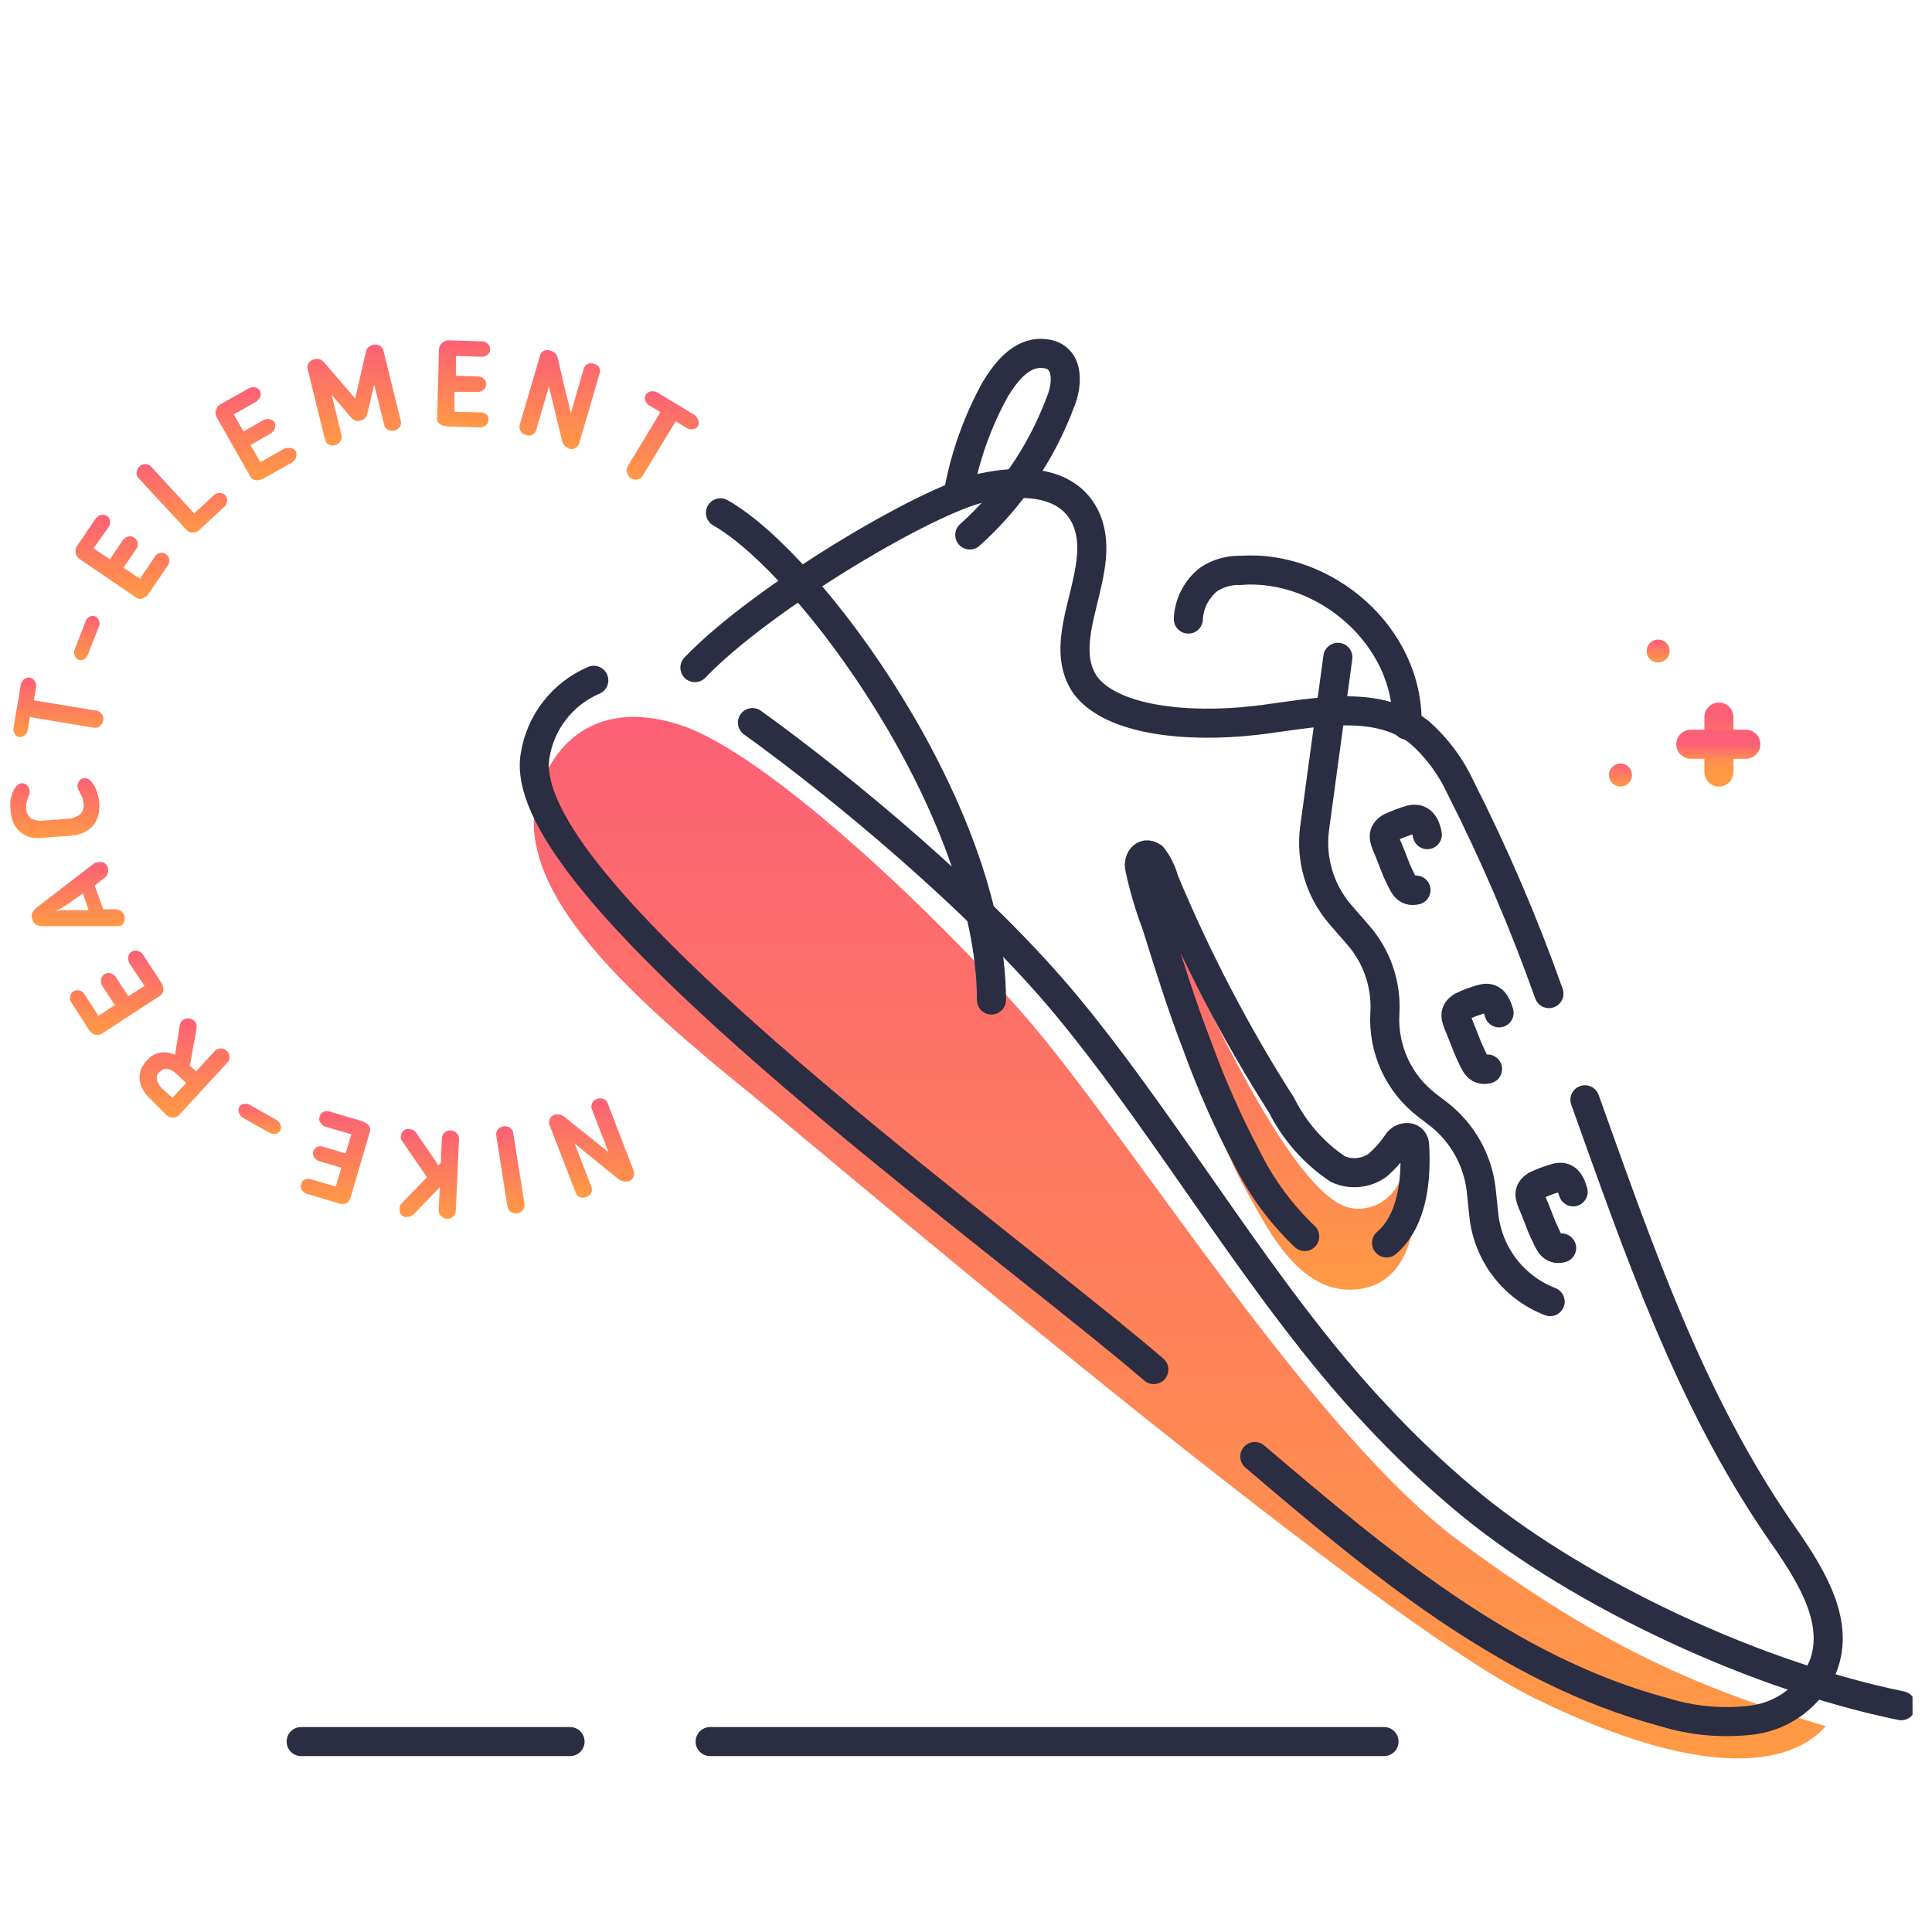 <svg width="97" height="96" viewBox="0 0 97 96" fill="none" xmlns="http://www.w3.org/2000/svg">
<g clip-path="url(#clip0_47_36)">
<path d="M27.84 55.958C27.919 55.938 28.001 55.938 28.08 55.958C28.159 55.964 28.234 55.993 28.297 56.04L30.547 57.84L29.723 55.703C29.702 55.654 29.692 55.602 29.692 55.549C29.692 55.496 29.702 55.444 29.723 55.395C29.774 55.291 29.862 55.211 29.97 55.17C30.073 55.129 30.189 55.129 30.293 55.17C30.342 55.188 30.388 55.217 30.425 55.255C30.463 55.292 30.492 55.338 30.51 55.388L31.808 58.763C31.83 58.813 31.841 58.868 31.841 58.924C31.841 58.979 31.83 59.034 31.808 59.085C31.781 59.138 31.744 59.185 31.699 59.224C31.654 59.263 31.602 59.292 31.545 59.31C31.466 59.329 31.384 59.329 31.305 59.31C31.225 59.296 31.148 59.265 31.08 59.22L30.495 58.748L29.977 58.328C29.812 58.185 29.633 58.042 29.453 57.9L28.852 57.405L29.685 59.572C29.709 59.62 29.721 59.673 29.721 59.726C29.721 59.78 29.709 59.832 29.685 59.88C29.661 59.931 29.626 59.977 29.584 60.014C29.541 60.051 29.491 60.08 29.438 60.097C29.387 60.12 29.332 60.131 29.276 60.131C29.221 60.131 29.166 60.12 29.115 60.097C29.067 60.078 29.023 60.048 28.987 60.011C28.951 59.973 28.923 59.929 28.905 59.88L27.6 56.505C27.578 56.454 27.567 56.399 27.567 56.344C27.567 56.288 27.578 56.233 27.6 56.182C27.649 56.08 27.735 55.999 27.84 55.958Z" fill="url(#paint0_linear_47_36)"/>
<path d="M25.762 56.843L26.332 60.443C26.342 60.497 26.339 60.552 26.325 60.605C26.311 60.658 26.285 60.708 26.25 60.75C26.216 60.795 26.173 60.833 26.124 60.861C26.075 60.889 26.021 60.908 25.965 60.915C25.855 60.932 25.743 60.908 25.65 60.847C25.606 60.819 25.568 60.781 25.538 60.737C25.508 60.694 25.488 60.644 25.477 60.593L24.915 57C24.908 56.948 24.912 56.895 24.926 56.845C24.94 56.795 24.965 56.748 24.997 56.708C25.032 56.664 25.075 56.627 25.124 56.6C25.173 56.573 25.227 56.556 25.282 56.55C25.337 56.538 25.393 56.538 25.447 56.55C25.502 56.561 25.553 56.584 25.598 56.617C25.639 56.641 25.675 56.674 25.704 56.713C25.732 56.751 25.752 56.796 25.762 56.843Z" fill="url(#paint1_linear_47_36)"/>
<path d="M20.152 60.428L21.435 59.1L20.175 57.263C20.148 57.23 20.13 57.191 20.122 57.15C20.119 57.118 20.119 57.085 20.122 57.053C20.125 57.003 20.138 56.955 20.16 56.91C20.177 56.862 20.206 56.818 20.242 56.782C20.284 56.747 20.329 56.717 20.378 56.693C20.436 56.677 20.498 56.677 20.558 56.693C20.626 56.691 20.694 56.708 20.755 56.741C20.815 56.773 20.866 56.822 20.902 56.88L22.012 58.5L22.133 58.38L22.185 57.135C22.187 57.081 22.201 57.029 22.226 56.981C22.251 56.933 22.285 56.891 22.328 56.858C22.369 56.82 22.417 56.791 22.47 56.773C22.523 56.755 22.579 56.748 22.635 56.752C22.69 56.754 22.745 56.767 22.795 56.79C22.845 56.813 22.89 56.846 22.927 56.888C22.966 56.924 22.997 56.968 23.018 57.017C23.038 57.066 23.048 57.119 23.047 57.172L22.883 60.81C22.879 60.862 22.865 60.912 22.842 60.959C22.819 61.005 22.787 61.046 22.747 61.08C22.661 61.151 22.552 61.188 22.44 61.185C22.326 61.179 22.219 61.131 22.14 61.05C22.102 61.015 22.072 60.972 22.052 60.924C22.033 60.876 22.024 60.824 22.027 60.773L22.08 59.61L20.805 60.93C20.76 60.979 20.707 61.02 20.648 61.05C20.584 61.079 20.515 61.094 20.445 61.095C20.398 61.104 20.349 61.104 20.302 61.095C20.252 61.074 20.206 61.043 20.168 61.005C20.129 60.965 20.096 60.919 20.07 60.87C20.059 60.821 20.059 60.769 20.07 60.72C20.062 60.68 20.062 60.64 20.07 60.6C20.082 60.536 20.111 60.477 20.152 60.428Z" fill="url(#paint2_linear_47_36)"/>
<path d="M16.05 56.047C16.063 55.996 16.089 55.948 16.124 55.907C16.159 55.867 16.203 55.835 16.253 55.815C16.356 55.774 16.471 55.774 16.575 55.815L18.135 56.273C18.269 56.312 18.392 56.382 18.495 56.475C18.54 56.525 18.569 56.587 18.581 56.653C18.593 56.719 18.587 56.787 18.562 56.85L17.587 60.165C17.57 60.219 17.542 60.269 17.505 60.311C17.467 60.354 17.421 60.388 17.37 60.413C17.313 60.436 17.252 60.449 17.19 60.449C17.128 60.449 17.067 60.436 17.01 60.413L15.412 59.94C15.305 59.911 15.213 59.841 15.158 59.745C15.128 59.7 15.109 59.649 15.102 59.596C15.096 59.542 15.102 59.488 15.12 59.438C15.132 59.387 15.156 59.34 15.19 59.301C15.224 59.262 15.267 59.232 15.315 59.212C15.418 59.171 15.534 59.171 15.637 59.212L16.86 59.572L17.137 58.627L16.027 58.297C15.924 58.27 15.835 58.202 15.78 58.11C15.748 58.068 15.727 58.018 15.718 57.966C15.709 57.914 15.712 57.861 15.727 57.81C15.741 57.759 15.766 57.712 15.799 57.672C15.833 57.632 15.875 57.6 15.922 57.578C16.026 57.536 16.142 57.536 16.245 57.578L17.355 57.907L17.64 56.947L16.358 56.572C16.25 56.544 16.158 56.474 16.102 56.377C16.064 56.333 16.038 56.278 16.029 56.22C16.02 56.162 16.027 56.102 16.05 56.047Z" fill="url(#paint3_linear_47_36)"/>
<path d="M12 55.597C12.024 55.554 12.057 55.516 12.097 55.486C12.137 55.456 12.184 55.435 12.232 55.425C12.337 55.403 12.446 55.419 12.54 55.47L13.867 56.22C13.965 56.27 14.04 56.356 14.078 56.46C14.098 56.505 14.108 56.553 14.108 56.602C14.108 56.652 14.098 56.7 14.078 56.745C14.053 56.789 14.02 56.828 13.98 56.859C13.94 56.89 13.894 56.912 13.845 56.925C13.74 56.948 13.629 56.93 13.537 56.873L12.203 56.123C12.109 56.074 12.039 55.99 12.008 55.89C11.984 55.845 11.971 55.795 11.97 55.745C11.968 55.694 11.979 55.644 12 55.597Z" fill="url(#paint4_linear_47_36)"/>
<path d="M7.358 53.25C7.534 53.044 7.774 52.901 8.04 52.845C8.296 52.808 8.557 52.847 8.79 52.958L9.03 51.458C9.041 51.374 9.081 51.297 9.143 51.24C9.195 51.192 9.26 51.158 9.33 51.142C9.401 51.124 9.476 51.124 9.548 51.142C9.619 51.155 9.684 51.189 9.735 51.24C9.79 51.286 9.831 51.345 9.855 51.413C9.879 51.48 9.884 51.553 9.87 51.623L9.533 53.505L9.84 53.79L10.793 52.755C10.872 52.678 10.978 52.636 11.089 52.636C11.199 52.636 11.305 52.678 11.385 52.755C11.428 52.791 11.464 52.835 11.488 52.886C11.513 52.936 11.526 52.991 11.527 53.047C11.531 53.101 11.524 53.154 11.506 53.205C11.488 53.255 11.46 53.301 11.422 53.34L9 55.972C8.961 56.017 8.912 56.052 8.857 56.075C8.803 56.098 8.744 56.109 8.685 56.108C8.624 56.109 8.564 56.099 8.507 56.077C8.451 56.055 8.399 56.022 8.355 55.98L7.605 55.23C7.418 55.068 7.263 54.872 7.148 54.653C7.061 54.488 7.013 54.306 7.005 54.12C7.003 53.955 7.036 53.791 7.103 53.64C7.167 53.498 7.253 53.366 7.358 53.25ZM7.988 53.828C7.945 53.878 7.91 53.933 7.883 53.992C7.863 54.053 7.863 54.119 7.883 54.18C7.891 54.262 7.917 54.341 7.958 54.413C8.017 54.512 8.09 54.603 8.175 54.682L8.655 55.117L9.345 54.367L8.843 53.903C8.725 53.776 8.57 53.692 8.4 53.663C8.321 53.657 8.242 53.671 8.17 53.704C8.098 53.736 8.035 53.787 7.988 53.85V53.828Z" fill="url(#paint5_linear_47_36)"/>
<path d="M6.608 47.782C6.652 47.753 6.703 47.734 6.756 47.726C6.809 47.718 6.864 47.722 6.915 47.737C7.023 47.765 7.117 47.832 7.178 47.925L8.07 49.29C8.149 49.403 8.196 49.535 8.205 49.672C8.208 49.739 8.191 49.806 8.158 49.864C8.125 49.922 8.076 49.97 8.018 50.002L5.123 51.892C5.075 51.923 5.022 51.943 4.967 51.952C4.911 51.961 4.855 51.959 4.8 51.945C4.679 51.92 4.572 51.85 4.5 51.75L3.593 50.347C3.56 50.301 3.537 50.249 3.526 50.193C3.514 50.138 3.514 50.081 3.525 50.025C3.532 49.973 3.551 49.923 3.579 49.879C3.608 49.835 3.646 49.798 3.69 49.77C3.734 49.741 3.783 49.722 3.835 49.714C3.887 49.707 3.94 49.71 3.99 49.725C4.095 49.758 4.186 49.827 4.245 49.92L4.943 51L5.768 50.46L5.138 49.5C5.077 49.41 5.053 49.3 5.07 49.193C5.074 49.134 5.093 49.077 5.125 49.028C5.156 48.978 5.199 48.937 5.25 48.907C5.294 48.878 5.343 48.859 5.395 48.851C5.447 48.843 5.5 48.847 5.55 48.862C5.658 48.889 5.752 48.956 5.813 49.05L6.443 50.017L7.26 49.5L6.51 48.383C6.452 48.291 6.428 48.182 6.443 48.075C6.441 48.016 6.456 47.958 6.485 47.906C6.514 47.855 6.556 47.812 6.608 47.782Z" fill="url(#paint6_linear_47_36)"/>
<path d="M5.183 45.653H5.835C5.928 45.659 6.017 45.693 6.09 45.75C6.156 45.8 6.205 45.867 6.233 45.945C6.27 46.052 6.27 46.168 6.233 46.275C6.216 46.329 6.186 46.379 6.146 46.418C6.105 46.457 6.055 46.486 6 46.5H5.94H5.873H2.183C2.067 46.501 1.953 46.481 1.845 46.44C1.791 46.412 1.744 46.373 1.706 46.325C1.669 46.277 1.642 46.222 1.628 46.163C1.603 46.108 1.59 46.05 1.59 45.99C1.59 45.931 1.603 45.872 1.628 45.818C1.685 45.717 1.762 45.627 1.853 45.555L4.778 43.305H4.838H4.905C4.953 43.283 5.006 43.271 5.059 43.271C5.112 43.271 5.164 43.283 5.213 43.305C5.3 43.357 5.367 43.438 5.404 43.533C5.441 43.628 5.445 43.732 5.415 43.83C5.396 43.92 5.345 43.999 5.273 44.055L4.755 44.46L5.183 45.653ZM4.17 44.85L3.278 45.48L3 45.638L2.745 45.75L3.045 45.697C3.145 45.687 3.245 45.687 3.345 45.697H4.448L4.17 44.85Z" fill="url(#paint7_linear_47_36)"/>
<path d="M2.183 41.197L3.39 41.108C3.611 41.1 3.826 41.027 4.005 40.898C4.084 40.824 4.142 40.732 4.175 40.629C4.208 40.527 4.214 40.418 4.193 40.312C4.18 40.13 4.115 39.956 4.005 39.81V39.758L3.93 39.653C3.91 39.602 3.897 39.549 3.893 39.495C3.887 39.443 3.892 39.39 3.908 39.34C3.923 39.289 3.949 39.243 3.983 39.203C4.012 39.164 4.049 39.132 4.092 39.109C4.135 39.085 4.182 39.071 4.23 39.068C4.326 39.063 4.42 39.095 4.493 39.157C4.584 39.229 4.661 39.318 4.718 39.42C4.79 39.546 4.848 39.679 4.89 39.818C4.936 39.969 4.966 40.125 4.98 40.282C5.004 40.519 4.984 40.758 4.92 40.987C4.867 41.178 4.769 41.352 4.635 41.498C4.499 41.641 4.333 41.751 4.148 41.82C3.939 41.901 3.719 41.949 3.495 41.962L2.25 42.053C2.029 42.087 1.804 42.087 1.583 42.053C1.391 42.012 1.211 41.927 1.058 41.805C0.902 41.682 0.776 41.526 0.69 41.347C0.595 41.129 0.539 40.895 0.525 40.657C0.51 40.5 0.51 40.342 0.525 40.185C0.552 40.036 0.595 39.89 0.653 39.75C0.698 39.64 0.761 39.539 0.84 39.45C0.904 39.379 0.992 39.334 1.088 39.322C1.136 39.32 1.184 39.327 1.229 39.344C1.274 39.361 1.315 39.387 1.35 39.42C1.391 39.455 1.425 39.499 1.448 39.548C1.472 39.597 1.484 39.651 1.485 39.705C1.495 39.755 1.495 39.805 1.485 39.855C1.485 39.855 1.448 39.93 1.425 39.975V40.035C1.339 40.193 1.3 40.373 1.313 40.553C1.308 40.661 1.332 40.769 1.38 40.866C1.429 40.963 1.501 41.046 1.59 41.108C1.774 41.195 1.98 41.226 2.183 41.197Z" fill="url(#paint8_linear_47_36)"/>
<path d="M4.695 36.532L1.5 36L1.395 36.638C1.379 36.75 1.32 36.852 1.23 36.922C1.19 36.954 1.145 36.978 1.096 36.99C1.046 37.003 0.995 37.006 0.945 36.998C0.899 36.991 0.855 36.973 0.817 36.945C0.79 36.914 0.767 36.878 0.75 36.84C0.72 36.794 0.697 36.743 0.682 36.69C0.667 36.633 0.667 36.574 0.682 36.517L1.042 34.388C1.061 34.279 1.117 34.181 1.2 34.11C1.241 34.074 1.288 34.048 1.34 34.032C1.392 34.017 1.446 34.013 1.5 34.02C1.551 34.03 1.6 34.05 1.642 34.08C1.685 34.109 1.721 34.148 1.747 34.193C1.808 34.288 1.83 34.404 1.807 34.515L1.702 35.16L4.867 35.685C4.919 35.695 4.967 35.715 5.01 35.745C5.052 35.774 5.088 35.813 5.115 35.858C5.148 35.902 5.17 35.954 5.182 36.008C5.194 36.062 5.194 36.118 5.182 36.172C5.164 36.284 5.105 36.386 5.017 36.458C4.974 36.495 4.922 36.522 4.866 36.535C4.809 36.548 4.751 36.547 4.695 36.532Z" fill="url(#paint9_linear_47_36)"/>
<path d="M4.763 30.938C4.809 30.956 4.852 30.984 4.886 31.021C4.921 31.057 4.948 31.1 4.965 31.148C4.985 31.196 4.996 31.248 4.996 31.301C4.996 31.354 4.985 31.406 4.965 31.455L4.41 32.873C4.374 32.977 4.299 33.063 4.2 33.112C4.155 33.133 4.107 33.143 4.058 33.143C4.008 33.143 3.96 33.133 3.915 33.112C3.837 33.072 3.777 33.002 3.75 32.917C3.728 32.868 3.716 32.814 3.716 32.76C3.716 32.706 3.728 32.652 3.75 32.602L4.305 31.177C4.34 31.079 4.413 30.998 4.508 30.953C4.588 30.916 4.679 30.911 4.763 30.938Z" fill="url(#paint10_linear_47_36)"/>
<path d="M8.332 27.825C8.376 27.855 8.414 27.894 8.442 27.939C8.471 27.984 8.489 28.035 8.498 28.087C8.514 28.198 8.487 28.311 8.422 28.402L7.5 29.753C7.425 29.869 7.322 29.965 7.2 30.03C7.142 30.059 7.077 30.072 7.012 30.067C6.947 30.062 6.885 30.038 6.832 30L3.975 28.05C3.925 28.016 3.884 27.972 3.854 27.92C3.825 27.868 3.807 27.81 3.803 27.75C3.787 27.689 3.786 27.626 3.799 27.565C3.812 27.504 3.839 27.447 3.877 27.398L4.8 26.04C4.864 25.946 4.96 25.879 5.07 25.852C5.121 25.84 5.174 25.838 5.226 25.847C5.277 25.856 5.326 25.876 5.37 25.905C5.415 25.931 5.454 25.968 5.481 26.013C5.509 26.057 5.524 26.108 5.527 26.16C5.542 26.272 5.512 26.385 5.445 26.475L4.695 27.532L5.52 28.08L6.165 27.12C6.228 27.034 6.318 26.971 6.42 26.94C6.476 26.922 6.535 26.918 6.593 26.928C6.65 26.939 6.704 26.963 6.75 27C6.794 27.03 6.832 27.069 6.86 27.114C6.889 27.159 6.907 27.21 6.915 27.262C6.931 27.371 6.904 27.481 6.84 27.57L6.202 28.5L7.027 29.055L7.777 27.945C7.835 27.852 7.927 27.785 8.033 27.758C8.084 27.745 8.138 27.745 8.19 27.757C8.242 27.768 8.291 27.792 8.332 27.825Z" fill="url(#paint11_linear_47_36)"/>
<path d="M11.31 24.863C11.345 24.9 11.373 24.945 11.389 24.994C11.406 25.044 11.412 25.096 11.408 25.148C11.402 25.257 11.354 25.359 11.273 25.433L10.005 26.61C9.918 26.692 9.802 26.737 9.682 26.738C9.626 26.741 9.569 26.732 9.515 26.712C9.462 26.691 9.414 26.659 9.375 26.617L6.952 24C6.918 23.962 6.891 23.916 6.875 23.867C6.858 23.819 6.851 23.767 6.855 23.715C6.868 23.604 6.918 23.501 6.997 23.422C7.038 23.383 7.086 23.352 7.139 23.332C7.192 23.311 7.248 23.301 7.305 23.302C7.357 23.301 7.409 23.311 7.457 23.331C7.505 23.352 7.548 23.383 7.582 23.422L9.75 25.777L10.725 24.87C10.802 24.796 10.903 24.753 11.01 24.75C11.065 24.745 11.121 24.753 11.173 24.773C11.225 24.792 11.271 24.823 11.31 24.863Z" fill="url(#paint12_linear_47_36)"/>
<path d="M14.857 22.665C14.878 22.714 14.888 22.766 14.888 22.819C14.888 22.872 14.878 22.924 14.857 22.973C14.823 23.081 14.748 23.173 14.648 23.227L13.268 24C13.15 24.073 13.015 24.112 12.877 24.113C12.809 24.112 12.743 24.091 12.686 24.054C12.629 24.017 12.583 23.964 12.555 23.902L10.852 20.902C10.83 20.851 10.818 20.794 10.818 20.738C10.818 20.681 10.83 20.625 10.852 20.573C10.868 20.512 10.896 20.455 10.934 20.406C10.973 20.357 11.022 20.316 11.078 20.288L12.488 19.5C12.584 19.442 12.7 19.423 12.81 19.448C12.861 19.459 12.91 19.481 12.952 19.512C12.995 19.543 13.03 19.582 13.057 19.628C13.081 19.674 13.094 19.725 13.094 19.777C13.094 19.83 13.081 19.881 13.057 19.927C13.018 20.032 12.944 20.119 12.848 20.175L11.738 20.805L12.225 21.66L13.23 21.09C13.323 21.037 13.433 21.021 13.537 21.045C13.59 21.052 13.641 21.071 13.685 21.101C13.73 21.131 13.766 21.171 13.793 21.218C13.813 21.265 13.823 21.316 13.823 21.367C13.823 21.419 13.813 21.47 13.793 21.517C13.756 21.621 13.684 21.709 13.59 21.765L12.578 22.343L13.072 23.205L14.235 22.545C14.33 22.49 14.442 22.472 14.55 22.492C14.612 22.492 14.673 22.507 14.727 22.538C14.781 22.568 14.826 22.612 14.857 22.665Z" fill="url(#paint13_linear_47_36)"/>
<path d="M19.253 17.602L20.122 21.142C20.137 21.192 20.139 21.244 20.13 21.295C20.121 21.346 20.101 21.393 20.07 21.435C20.005 21.526 19.909 21.591 19.8 21.617C19.692 21.643 19.577 21.629 19.477 21.578C19.431 21.555 19.39 21.523 19.357 21.483C19.325 21.442 19.302 21.395 19.29 21.345L18.788 19.297L18.435 20.797C18.42 20.879 18.378 20.953 18.315 21.008C18.254 21.064 18.179 21.103 18.098 21.12C18.022 21.143 17.941 21.143 17.865 21.12C17.782 21.103 17.708 21.058 17.655 20.992L16.65 19.823L17.152 21.87C17.164 21.922 17.163 21.976 17.152 22.027C17.14 22.079 17.117 22.128 17.085 22.17C17.022 22.263 16.925 22.328 16.815 22.35C16.709 22.379 16.596 22.366 16.5 22.312C16.455 22.289 16.415 22.257 16.384 22.216C16.353 22.176 16.331 22.13 16.32 22.08L15.45 18.54C15.434 18.487 15.43 18.431 15.439 18.376C15.448 18.322 15.47 18.27 15.502 18.225C15.569 18.13 15.667 18.063 15.78 18.038C15.863 18.011 15.953 18.009 16.037 18.033C16.121 18.057 16.196 18.106 16.253 18.172L17.835 20.01L18.375 17.648C18.391 17.56 18.436 17.481 18.503 17.422C18.57 17.373 18.646 17.337 18.727 17.317C18.841 17.287 18.961 17.3 19.065 17.355C19.112 17.381 19.153 17.416 19.185 17.459C19.217 17.502 19.24 17.55 19.253 17.602Z" fill="url(#paint14_linear_47_36)"/>
<path d="M24.525 21.075C24.525 21.128 24.513 21.181 24.489 21.229C24.466 21.277 24.432 21.32 24.39 21.352C24.307 21.424 24.2 21.462 24.09 21.457L22.5 21.413C22.36 21.408 22.224 21.37 22.102 21.3C22.045 21.264 22 21.212 21.972 21.151C21.944 21.09 21.935 21.022 21.945 20.955L22.043 17.505C22.057 17.387 22.115 17.279 22.206 17.201C22.296 17.124 22.411 17.082 22.53 17.085L24.195 17.137C24.251 17.138 24.306 17.149 24.358 17.171C24.409 17.193 24.456 17.225 24.495 17.265C24.532 17.301 24.561 17.344 24.581 17.392C24.6 17.44 24.609 17.491 24.608 17.543C24.609 17.595 24.597 17.647 24.574 17.694C24.55 17.741 24.515 17.782 24.473 17.812C24.386 17.883 24.276 17.918 24.165 17.91L22.898 17.872V18.863L24 18.9C24.106 18.899 24.208 18.94 24.285 19.012C24.326 19.047 24.359 19.091 24.381 19.14C24.403 19.19 24.414 19.244 24.413 19.297C24.411 19.35 24.399 19.401 24.375 19.448C24.352 19.494 24.319 19.535 24.277 19.567C24.238 19.605 24.19 19.634 24.139 19.652C24.087 19.67 24.032 19.677 23.977 19.672H22.815V20.67L24.157 20.707C24.266 20.712 24.369 20.755 24.45 20.828C24.478 20.862 24.499 20.901 24.512 20.944C24.525 20.986 24.529 21.031 24.525 21.075Z" fill="url(#paint15_linear_47_36)"/>
<path d="M28.567 22.5C28.489 22.478 28.416 22.437 28.358 22.38C28.299 22.324 28.255 22.255 28.23 22.177L27.562 19.402L26.918 21.6C26.903 21.651 26.877 21.698 26.842 21.738C26.807 21.779 26.764 21.811 26.715 21.832C26.664 21.855 26.609 21.866 26.554 21.866C26.498 21.866 26.443 21.855 26.392 21.832C26.287 21.804 26.197 21.736 26.141 21.642C26.084 21.548 26.067 21.436 26.093 21.33L27.113 17.858C27.126 17.804 27.151 17.754 27.186 17.711C27.221 17.668 27.265 17.634 27.315 17.61C27.37 17.587 27.428 17.576 27.488 17.576C27.547 17.576 27.605 17.587 27.66 17.61C27.738 17.634 27.81 17.675 27.87 17.73C27.926 17.791 27.97 17.862 27.997 17.94C28.058 18.21 28.117 18.45 28.17 18.69C28.223 18.93 28.275 19.133 28.32 19.343C28.365 19.552 28.425 19.777 28.485 20.003C28.545 20.227 28.598 20.483 28.657 20.753L29.31 18.503C29.325 18.451 29.351 18.404 29.386 18.364C29.421 18.324 29.464 18.292 29.512 18.27C29.565 18.248 29.621 18.236 29.677 18.236C29.734 18.236 29.79 18.248 29.843 18.27C29.95 18.299 30.042 18.369 30.098 18.465C30.138 18.564 30.138 18.674 30.098 18.773L29.085 22.245C29.068 22.3 29.04 22.352 29.003 22.396C28.965 22.44 28.919 22.476 28.867 22.502C28.814 22.527 28.758 22.541 28.7 22.544C28.642 22.546 28.584 22.536 28.53 22.515L28.567 22.5Z" fill="url(#paint16_linear_47_36)"/>
<path d="M31.5 23.438L33.157 20.692L32.595 20.355C32.546 20.328 32.503 20.292 32.468 20.248C32.433 20.204 32.408 20.154 32.392 20.1C32.378 20.051 32.373 20 32.38 19.95C32.386 19.899 32.404 19.851 32.43 19.808C32.453 19.766 32.486 19.733 32.528 19.71C32.57 19.68 32.619 19.659 32.67 19.65C32.724 19.639 32.781 19.639 32.835 19.65C32.893 19.656 32.949 19.674 33 19.703L34.852 20.82C34.945 20.88 35.014 20.97 35.047 21.075C35.071 21.123 35.084 21.175 35.084 21.229C35.084 21.282 35.071 21.335 35.047 21.383C35.021 21.427 34.985 21.465 34.943 21.493C34.9 21.522 34.851 21.54 34.8 21.547C34.689 21.57 34.573 21.548 34.477 21.488L33.922 21.15L32.265 23.895C32.238 23.941 32.201 23.98 32.157 24.01C32.113 24.04 32.063 24.059 32.01 24.067C31.902 24.092 31.789 24.073 31.695 24.015C31.596 23.958 31.523 23.863 31.492 23.753C31.469 23.703 31.458 23.649 31.459 23.594C31.46 23.539 31.474 23.486 31.5 23.438Z" fill="url(#paint17_linear_47_36)"/>
<path d="M27.57 38.52C28.32 37.11 30.262 35.123 34.178 36.405C38.678 37.905 47.273 46.23 51.322 50.85C56.775 57.075 65.955 72.097 73.5 77.55C80.498 82.688 85.245 84.743 91.665 86.662C90.832 87.63 87.562 90.412 77.032 85.252C69.135 81.405 44.55 60.608 37.815 55.02C30.652 49.245 24.615 43.597 27.57 38.52Z" fill="url(#paint18_linear_47_36)"/>
<path d="M57.608 45.75C57.608 45.75 57.547 44.595 58.125 45.3C58.703 46.005 64.5 60.345 67.942 60.667C68.45 60.724 68.962 60.607 69.394 60.334C69.826 60.062 70.153 59.65 70.32 59.167C70.703 58.2 70.957 58.778 71.025 59.422C71.153 60.383 71.22 64.748 67.755 64.748C64.987 64.748 63.45 61.282 62.55 59.745C60.24 55.597 57.608 45.75 57.608 45.75Z" fill="url(#paint19_linear_47_36)"/>
<path d="M35.655 87.435H69.487" stroke="#2B2D42" stroke-width="1.46" stroke-linecap="round" stroke-linejoin="round"/>
<path d="M15.12 87.435H28.62" stroke="#2B2D42" stroke-width="1.46" stroke-linecap="round" stroke-linejoin="round"/>
<path d="M48.112 24.788C48.44 22.947 49.069 21.174 49.972 19.538C50.483 18.705 51.255 17.677 52.343 17.745C53.693 17.805 53.633 19.245 53.242 20.183C52.286 22.742 50.724 25.032 48.69 26.858" stroke="#2B2D42" stroke-width="1.46" stroke-linecap="round" stroke-linejoin="round"/>
<path d="M29.812 34.155C29.04 34.484 28.365 35.005 27.849 35.668C27.333 36.33 26.995 37.113 26.865 37.943C26.61 39.443 27.615 41.475 29.43 43.785C35.722 51.81 51.638 63.367 57.93 68.76" stroke="#2B2D42" stroke-width="1.46" stroke-linecap="round" stroke-linejoin="round"/>
<path d="M77.767 49.883C76.512 46.346 75.032 42.894 73.335 39.547C72.844 38.479 72.133 37.526 71.25 36.75C69 35.017 65.79 35.85 63 36.172C59.595 36.555 55.875 36.172 54.525 34.44C52.792 32.062 55.807 28.53 54.458 25.898C53.498 24.038 51.12 24.105 49.328 24.488C46.635 25.043 38.25 30 34.89 33.517" stroke="#2B2D42" stroke-width="1.46" stroke-linecap="round" stroke-linejoin="round"/>
<path d="M63 73.125C69.165 78.375 75.645 83.843 83.543 85.957C84.997 86.407 86.532 86.54 88.043 86.347C88.796 86.237 89.508 85.938 90.114 85.478C90.72 85.017 91.2 84.411 91.507 83.715C92.475 81.338 90.757 78.832 89.325 76.778C84.825 70.23 82.267 62.722 79.575 55.215" stroke="#2B2D42" stroke-width="1.46" stroke-linecap="round" stroke-linejoin="round"/>
<path d="M62.295 28.635C66.472 28.32 70.77 31.913 70.642 36.405" stroke="#2B2D42" stroke-width="1.46" stroke-linecap="round" stroke-linejoin="round"/>
<path d="M59.663 31.08C59.68 30.693 59.781 30.314 59.958 29.97C60.135 29.626 60.385 29.324 60.69 29.085C61.136 28.792 61.657 28.636 62.19 28.635" stroke="#2B2D42" stroke-width="1.46" stroke-linecap="round" stroke-linejoin="round"/>
<path d="M37.778 36.278C42.075 39.36 49.267 45.278 53.633 50.587C58.83 56.88 63.45 65.032 69 70.942C70.408 72.468 71.911 73.903 73.5 75.24C78.502 79.478 87.368 83.97 95.453 85.635" stroke="#2B2D42" stroke-width="1.46" stroke-linecap="round" stroke-linejoin="round"/>
<path d="M69.615 62.4C70.957 61.245 71.115 59.13 71.025 57.525C71.025 57.008 70.448 57.008 70.192 57.33C69.903 57.764 69.558 58.157 69.165 58.5C68.879 58.705 68.544 58.831 68.194 58.865C67.843 58.899 67.49 58.841 67.17 58.695C65.97 57.892 64.998 56.791 64.35 55.5C62.055 51.904 60.077 48.115 58.44 44.175C58.33 43.755 58.136 43.362 57.87 43.02C57.413 42.697 57.12 43.208 57.225 43.597C57.432 44.557 57.71 45.499 58.057 46.417C58.703 48.472 59.34 50.528 60.112 52.515C60.815 54.454 61.652 56.341 62.617 58.163C63.346 59.625 64.323 60.95 65.505 62.078" stroke="#2B2D42" stroke-width="1.46" stroke-linecap="round" stroke-linejoin="round"/>
<path d="M36.172 25.747C40.725 28.32 49.778 40.748 49.778 50.205" stroke="#2B2D42" stroke-width="1.46" stroke-linecap="round" stroke-linejoin="round"/>
<path d="M71.093 44.685C70.575 44.812 70.448 44.362 70.252 43.98C70.058 43.597 69.87 43.02 69.675 42.57C69.48 42.12 69.36 41.82 69.802 41.542C70.135 41.388 70.478 41.257 70.83 41.153C71.347 41.025 71.58 41.415 71.662 41.903" stroke="#2B2D42" stroke-width="1.46" stroke-linecap="round" stroke-linejoin="round"/>
<path d="M74.685 53.67C74.175 53.797 74.04 53.347 73.853 52.965C73.665 52.583 73.463 52.005 73.275 51.555C73.088 51.105 72.953 50.805 73.403 50.528C73.733 50.369 74.077 50.241 74.43 50.145C74.94 50.01 75.135 50.4 75.263 50.85" stroke="#2B2D42" stroke-width="1.46" stroke-linecap="round" stroke-linejoin="round"/>
<path d="M78.405 62.655C77.895 62.79 77.767 62.34 77.573 61.95C77.377 61.56 77.19 60.99 76.995 60.54C76.8 60.09 76.672 59.79 77.123 59.513C77.453 59.356 77.797 59.228 78.15 59.13C78.66 59.002 78.855 59.385 78.983 59.835" stroke="#2B2D42" stroke-width="1.46" stroke-linecap="round" stroke-linejoin="round"/>
<path d="M67.17 33L66 41.602C65.901 42.37 65.964 43.151 66.186 43.892C66.409 44.634 66.785 45.321 67.29 45.907L68.183 46.935C69.128 48.013 69.613 49.419 69.532 50.85C69.477 51.741 69.642 52.631 70.014 53.442C70.385 54.254 70.952 54.96 71.662 55.5L72.248 55.95C73.421 56.871 74.182 58.219 74.362 59.7L74.49 60.922C74.578 61.898 74.937 62.829 75.527 63.611C76.117 64.393 76.914 64.995 77.828 65.347" stroke="#2B2D42" stroke-width="1.46" stroke-linecap="round" stroke-linejoin="round"/>
<path d="M86.302 36V38.76" stroke="url(#paint20_linear_47_36)" stroke-width="1.46" stroke-linecap="round" stroke-linejoin="round"/>
<path d="M84.892 37.365H87.653" stroke="url(#paint21_linear_47_36)" stroke-width="1.46" stroke-linecap="round" stroke-linejoin="round"/>
<path d="M81.36 39.487C81.513 39.487 81.66 39.427 81.768 39.318C81.877 39.21 81.938 39.063 81.938 38.91C81.938 38.757 81.877 38.61 81.768 38.502C81.66 38.393 81.513 38.333 81.36 38.333C81.207 38.333 81.06 38.393 80.952 38.502C80.843 38.61 80.782 38.757 80.782 38.91C80.782 39.063 80.843 39.21 80.952 39.318C81.06 39.427 81.207 39.487 81.36 39.487Z" fill="url(#paint22_linear_47_36)"/>
<path d="M83.25 33.263C83.403 33.263 83.55 33.202 83.658 33.093C83.767 32.985 83.828 32.838 83.828 32.685C83.828 32.532 83.767 32.385 83.658 32.277C83.55 32.168 83.403 32.108 83.25 32.108C83.097 32.108 82.95 32.168 82.842 32.277C82.733 32.385 82.672 32.532 82.672 32.685C82.672 32.838 82.733 32.985 82.842 33.093C82.95 33.202 83.097 33.263 83.25 33.263Z" fill="url(#paint23_linear_47_36)"/>
</g>
<defs>
<linearGradient id="paint0_linear_47_36" x1="29.704" y1="55.139" x2="29.704" y2="60.131" gradientUnits="userSpaceOnUse">
<stop stop-color="#FC6076"/>
<stop offset="1" stop-color="#FF9A44"/>
</linearGradient>
<linearGradient id="paint1_linear_47_36" x1="25.625" y1="56.541" x2="25.625" y2="60.92" gradientUnits="userSpaceOnUse">
<stop stop-color="#FC6076"/>
<stop offset="1" stop-color="#FF9A44"/>
</linearGradient>
<linearGradient id="paint2_linear_47_36" x1="21.555" y1="56.681" x2="21.555" y2="61.185" gradientUnits="userSpaceOnUse">
<stop stop-color="#FC6076"/>
<stop offset="1" stop-color="#FF9A44"/>
</linearGradient>
<linearGradient id="paint3_linear_47_36" x1="16.843" y1="55.784" x2="16.843" y2="60.449" gradientUnits="userSpaceOnUse">
<stop stop-color="#FC6076"/>
<stop offset="1" stop-color="#FF9A44"/>
</linearGradient>
<linearGradient id="paint4_linear_47_36" x1="13.039" y1="55.415" x2="13.039" y2="56.935" gradientUnits="userSpaceOnUse">
<stop stop-color="#FC6076"/>
<stop offset="1" stop-color="#FF9A44"/>
</linearGradient>
<linearGradient id="paint5_linear_47_36" x1="9.267" y1="51.128" x2="9.267" y2="56.108" gradientUnits="userSpaceOnUse">
<stop stop-color="#FC6076"/>
<stop offset="1" stop-color="#FF9A44"/>
</linearGradient>
<linearGradient id="paint6_linear_47_36" x1="5.861" y1="47.722" x2="5.861" y2="51.957" gradientUnits="userSpaceOnUse">
<stop stop-color="#FC6076"/>
<stop offset="1" stop-color="#FF9A44"/>
</linearGradient>
<linearGradient id="paint7_linear_47_36" x1="3.926" y1="43.271" x2="3.926" y2="46.5" gradientUnits="userSpaceOnUse">
<stop stop-color="#FC6076"/>
<stop offset="1" stop-color="#FF9A44"/>
</linearGradient>
<linearGradient id="paint8_linear_47_36" x1="2.752" y1="39.067" x2="2.752" y2="42.078" gradientUnits="userSpaceOnUse">
<stop stop-color="#FC6076"/>
<stop offset="1" stop-color="#FF9A44"/>
</linearGradient>
<linearGradient id="paint9_linear_47_36" x1="2.931" y1="34.016" x2="2.931" y2="37.002" gradientUnits="userSpaceOnUse">
<stop stop-color="#FC6076"/>
<stop offset="1" stop-color="#FF9A44"/>
</linearGradient>
<linearGradient id="paint10_linear_47_36" x1="4.356" y1="30.921" x2="4.356" y2="33.143" gradientUnits="userSpaceOnUse">
<stop stop-color="#FC6076"/>
<stop offset="1" stop-color="#FF9A44"/>
</linearGradient>
<linearGradient id="paint11_linear_47_36" x1="6.146" y1="25.841" x2="6.146" y2="30.068" gradientUnits="userSpaceOnUse">
<stop stop-color="#FC6076"/>
<stop offset="1" stop-color="#FF9A44"/>
</linearGradient>
<linearGradient id="paint12_linear_47_36" x1="9.131" y1="23.302" x2="9.131" y2="26.738" gradientUnits="userSpaceOnUse">
<stop stop-color="#FC6076"/>
<stop offset="1" stop-color="#FF9A44"/>
</linearGradient>
<linearGradient id="paint13_linear_47_36" x1="12.853" y1="19.437" x2="12.853" y2="24.113" gradientUnits="userSpaceOnUse">
<stop stop-color="#FC6076"/>
<stop offset="1" stop-color="#FF9A44"/>
</linearGradient>
<linearGradient id="paint14_linear_47_36" x1="17.785" y1="17.302" x2="17.785" y2="22.365" gradientUnits="userSpaceOnUse">
<stop stop-color="#FC6076"/>
<stop offset="1" stop-color="#FF9A44"/>
</linearGradient>
<linearGradient id="paint15_linear_47_36" x1="23.274" y1="17.085" x2="23.274" y2="21.458" gradientUnits="userSpaceOnUse">
<stop stop-color="#FC6076"/>
<stop offset="1" stop-color="#FF9A44"/>
</linearGradient>
<linearGradient id="paint16_linear_47_36" x1="28.105" y1="17.576" x2="28.105" y2="22.544" gradientUnits="userSpaceOnUse">
<stop stop-color="#FC6076"/>
<stop offset="1" stop-color="#FF9A44"/>
</linearGradient>
<linearGradient id="paint17_linear_47_36" x1="33.271" y1="19.642" x2="33.271" y2="24.078" gradientUnits="userSpaceOnUse">
<stop stop-color="#FC6076"/>
<stop offset="1" stop-color="#FF9A44"/>
</linearGradient>
<linearGradient id="paint18_linear_47_36" x1="59.234" y1="35.992" x2="59.234" y2="88.283" gradientUnits="userSpaceOnUse">
<stop stop-color="#FC6076"/>
<stop offset="1" stop-color="#FF9A44"/>
</linearGradient>
<linearGradient id="paint19_linear_47_36" x1="64.337" y1="45.072" x2="64.337" y2="64.748" gradientUnits="userSpaceOnUse">
<stop stop-color="#FC6076"/>
<stop offset="1" stop-color="#FF9A44"/>
</linearGradient>
<linearGradient id="paint20_linear_47_36" x1="86.802" y1="36" x2="86.802" y2="38.76" gradientUnits="userSpaceOnUse">
<stop stop-color="#FC6076"/>
<stop offset="1" stop-color="#FF9A44"/>
</linearGradient>
<linearGradient id="paint21_linear_47_36" x1="86.272" y1="37.365" x2="86.272" y2="38.365" gradientUnits="userSpaceOnUse">
<stop stop-color="#FC6076"/>
<stop offset="1" stop-color="#FF9A44"/>
</linearGradient>
<linearGradient id="paint22_linear_47_36" x1="81.36" y1="38.333" x2="81.36" y2="39.487" gradientUnits="userSpaceOnUse">
<stop stop-color="#FC6076"/>
<stop offset="1" stop-color="#FF9A44"/>
</linearGradient>
<linearGradient id="paint23_linear_47_36" x1="83.25" y1="32.108" x2="83.25" y2="33.263" gradientUnits="userSpaceOnUse">
<stop stop-color="#FC6076"/>
<stop offset="1" stop-color="#FF9A44"/>
</linearGradient>
<clipPath id="clip0_47_36">
<rect width="96.022" height="96" fill="white"/>
</clipPath>
</defs>
</svg>
